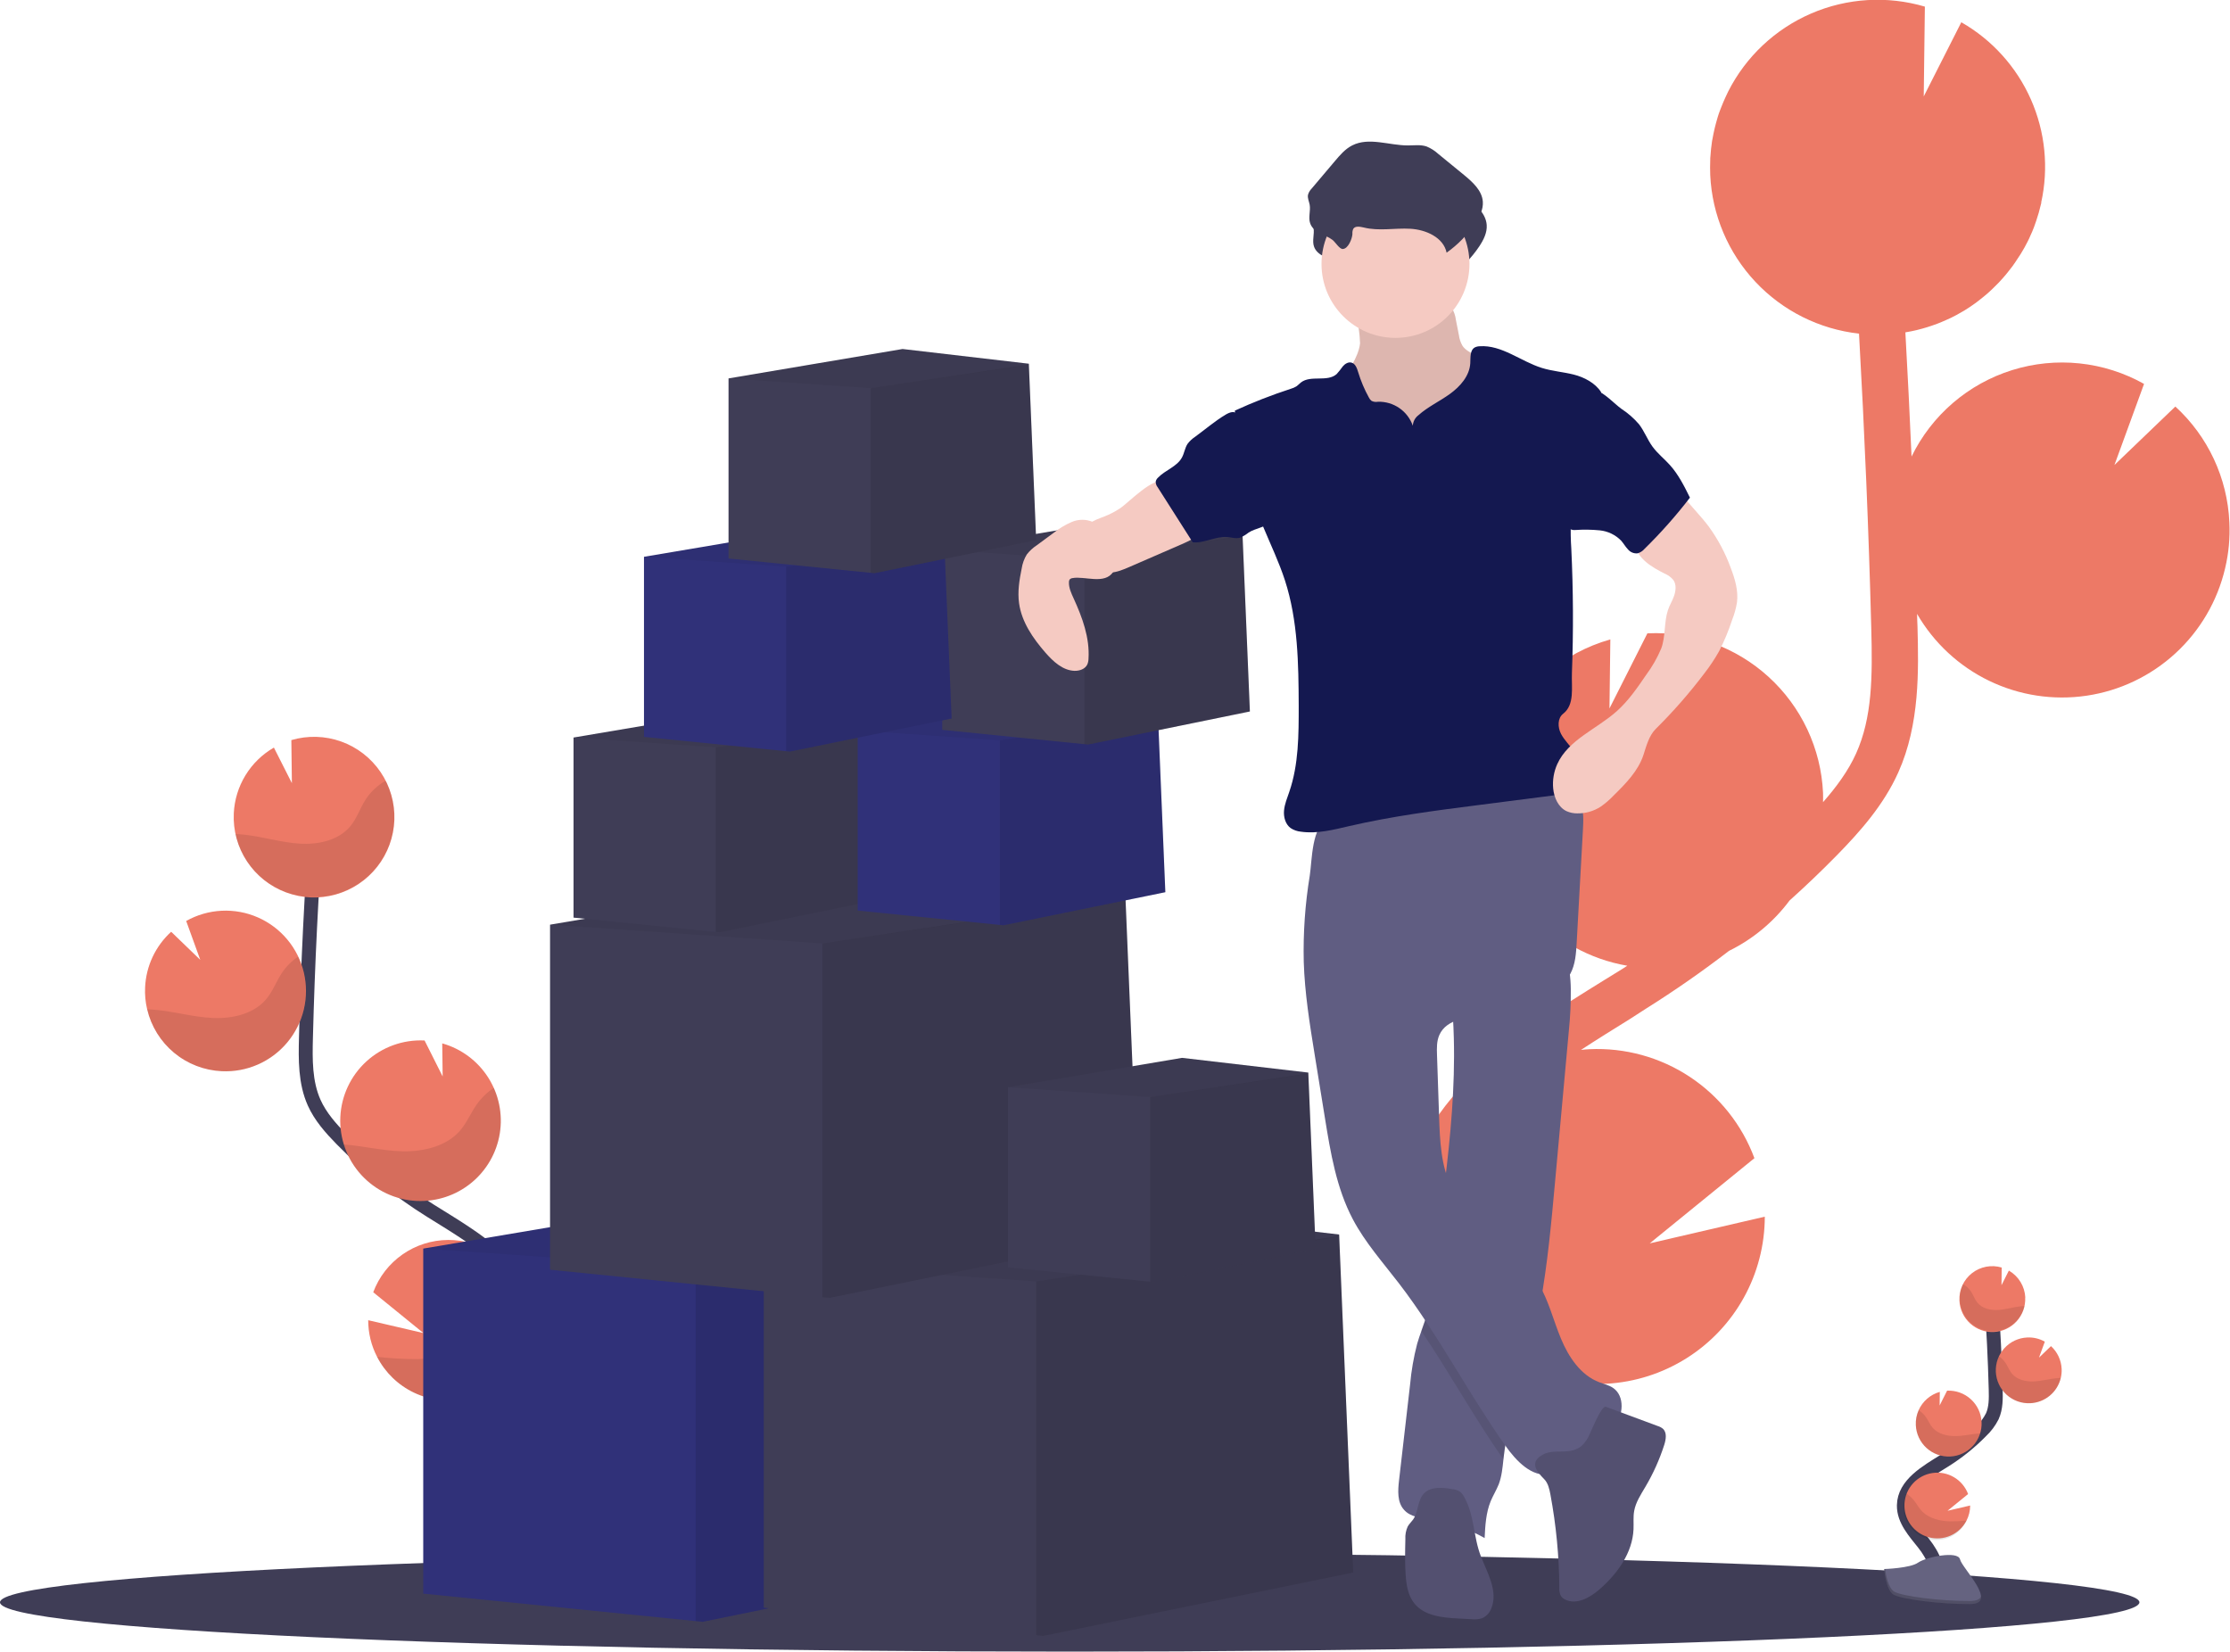 <svg width="640" height="474" viewBox="0 0 640 474" fill="none" xmlns="http://www.w3.org/2000/svg">
<g clip-path="url(#clip0_504_6702)">
<path d="M460.55 281.193L465.585 278.088C466.064 277.785 466.535 277.462 467.021 277.158C456.222 275.302 446.382 269.817 439.129 261.609C431.875 253.401 427.643 242.964 427.134 232.025C426.764 224.502 428.187 216.998 431.286 210.132C434.171 203.708 438.431 197.995 443.766 193.395C449.101 188.795 455.38 185.421 462.161 183.51L461.912 203.315L472.797 181.759C472.841 181.752 472.887 181.752 472.932 181.759C479.239 181.465 485.543 182.415 491.483 184.556C497.424 186.696 502.884 189.985 507.552 194.235C512.22 198.485 516.005 203.612 518.691 209.324C521.377 215.036 522.91 221.221 523.204 227.525C523.245 228.442 523.204 229.344 523.204 230.22C526.992 225.902 530.43 221.274 532.708 216.202C537.318 205.929 537.426 194.295 537.041 180.156C536.313 152.133 535.107 123.901 533.53 95.75C522.165 94.488 511.622 89.218 503.796 80.885C495.97 72.552 491.374 61.703 490.833 50.286C490.765 48.811 490.786 47.363 490.833 45.921C490.833 45.564 490.833 45.201 490.887 44.844C490.981 43.449 491.109 42.068 491.325 40.708C491.325 40.478 491.406 40.263 491.446 40.034C491.644 38.88 491.88 37.739 492.154 36.612C492.262 36.194 492.363 35.77 492.477 35.352C492.814 34.126 493.151 32.92 493.616 31.728C493.758 31.331 493.926 30.947 494.075 30.556C494.418 29.68 494.789 28.818 495.18 27.962C495.389 27.511 495.591 27.067 495.813 26.615C495.867 26.501 495.915 26.386 495.975 26.272C501.05 16.254 509.476 8.33 519.79 3.877C530.104 -0.576 541.652 -1.275 552.429 1.9L552.105 27.673L562.889 6.386C571.734 11.447 578.729 19.201 582.852 28.517C586.975 37.833 588.009 48.222 585.804 58.168H585.858C585.784 58.511 585.676 58.842 585.596 59.178C585.447 59.812 585.286 60.438 585.11 61.065C584.881 61.866 584.625 62.654 584.362 63.443C584.16 64.029 583.964 64.628 583.742 65.207C583.419 66.056 583.068 66.885 582.677 67.713C582.461 68.198 582.266 68.69 582.003 69.168C581.388 70.408 580.714 71.62 579.981 72.806C579.732 73.217 579.449 73.608 579.186 74.019C578.674 74.813 578.155 75.602 577.595 76.37C577.252 76.841 576.881 77.292 576.517 77.757C575.991 78.431 575.452 79.104 574.893 79.717C574.495 80.169 574.091 80.613 573.673 81.065C573.086 81.684 572.48 82.284 571.853 82.877C571.442 83.274 571.024 83.672 570.593 84.049C569.885 84.675 569.143 85.275 568.395 85.861C568.018 86.157 567.654 86.467 567.263 86.75C566.126 87.594 564.951 88.387 563.738 89.128C563.509 89.263 563.266 89.377 563.064 89.512C562.053 90.112 561.042 90.671 559.957 91.196C559.505 91.418 559.034 91.614 558.569 91.823C557.699 92.213 556.823 92.591 555.927 92.934C555.408 93.129 554.875 93.311 554.343 93.493C553.46 93.796 552.563 94.073 551.647 94.322C551.108 94.47 550.575 94.618 550.029 94.746C549.045 94.982 548.041 95.177 547.03 95.346C546.963 95.346 546.902 95.346 546.834 95.386C547.499 107.26 548.09 119.14 548.607 131.028C551.474 125.146 555.513 119.911 560.476 115.645C565.439 111.379 571.222 108.172 577.47 106.22C583.718 104.267 590.3 103.612 596.81 104.292C603.321 104.973 609.624 106.976 615.332 110.179L606.833 133.453L624.316 116.673C633.675 125.246 639.25 137.18 639.818 149.856C640.04 154.304 639.63 158.76 638.598 163.093C636.402 172.468 631.437 180.967 624.348 187.487C617.26 194.008 608.374 198.249 598.844 199.66C589.314 201.07 579.58 199.586 570.904 195.4C562.229 191.213 555.012 184.518 550.191 176.181C550.191 177.387 550.279 178.6 550.312 179.805C550.629 192.281 551.027 207.801 544.806 221.665C540.593 231.062 533.806 238.694 527.1 245.532C522.739 249.984 518.217 254.289 513.58 258.458C509.021 264.577 503.069 269.524 496.218 272.888C488.602 278.753 480.716 284.245 472.561 289.365L467.607 292.558C463.031 295.394 458.34 298.304 453.736 301.315C454.545 301.234 455.347 301.146 456.169 301.113C466.359 300.636 476.437 303.408 484.946 309.03C493.456 314.652 499.957 322.833 503.51 332.389L473.464 356.835L506.489 349.176C506.48 357.303 504.411 365.294 500.473 372.405C496.536 379.515 490.859 385.511 483.974 389.834C477.089 394.157 469.22 396.665 461.102 397.123C452.984 397.582 444.883 395.977 437.554 392.457C438.295 393.387 439.043 394.31 439.785 395.232C441.261 397.071 442.73 398.897 444.166 400.709C463.711 425.451 469.157 448.948 459.472 466.859L447.704 460.5C457.14 443.067 442.986 420.756 433.665 408.995C432.256 407.216 430.814 405.424 429.358 403.606C416.869 388.112 402.715 370.517 403.073 348.954C403.578 316.485 435.181 296.903 460.55 281.193Z" fill="#ED7966"/>
<path d="M307.002 474C476.555 474 614.004 467.667 614.004 459.854C614.004 452.041 476.555 445.708 307.002 445.708C137.45 445.708 0 452.041 0 459.854C0 467.667 137.45 474 307.002 474Z" fill="#3F3D56"/>
<path d="M555.023 454.579C557.045 450.867 554.754 446.32 552.139 443.006C549.524 439.692 546.336 436.27 546.403 432.033C546.498 425.97 552.934 422.393 558.083 419.18C561.897 416.793 565.414 413.964 568.564 410.753C569.886 409.517 570.979 408.058 571.792 406.442C572.851 404.07 572.824 401.376 572.756 398.776C572.531 390.126 572.105 381.486 571.476 372.854" stroke="#3F3D56" stroke-width="4" stroke-miterlimit="10"/>
<path d="M581.255 372.396C581.18 370.814 580.708 369.275 579.884 367.922C579.06 366.568 577.909 365.443 576.537 364.65L574.421 368.839L574.482 363.774C573.034 363.34 571.504 363.261 570.019 363.542C568.534 363.822 567.139 364.456 565.95 365.388C564.761 366.32 563.813 367.524 563.187 368.898C562.56 370.272 562.273 371.777 562.35 373.285C562.468 375.787 563.575 378.139 565.428 379.824C566.346 380.658 567.418 381.304 568.586 381.724C569.753 382.144 570.991 382.33 572.23 382.272C573.47 382.213 574.685 381.912 575.808 381.384C576.93 380.856 577.937 380.112 578.772 379.195C579.607 378.278 580.253 377.206 580.673 376.039C581.094 374.873 581.28 373.635 581.221 372.396H581.255Z" fill="#ED7966"/>
<path d="M564.385 436.391C563.395 438.314 561.773 439.838 559.792 440.709C557.811 441.579 555.59 441.742 553.503 441.17C551.416 440.599 549.589 439.328 548.328 437.571C547.067 435.813 546.448 433.676 546.576 431.516C546.704 429.357 547.571 427.308 549.031 425.712C550.491 424.115 552.456 423.069 554.596 422.748C556.736 422.427 558.922 422.851 560.786 423.95C562.65 425.048 564.08 426.753 564.837 428.779L558.932 433.582L565.43 432.073C565.431 433.575 565.072 435.056 564.385 436.391Z" fill="#ED7966"/>
<path d="M559.714 418.008C558.473 418.068 557.233 417.882 556.064 417.461C554.895 417.04 553.82 416.393 552.902 415.556C551.984 414.719 551.24 413.709 550.714 412.585C550.187 411.46 549.888 410.242 549.834 409.001C549.759 407.522 550.038 406.046 550.649 404.697C551.216 403.433 552.052 402.309 553.1 401.404C554.148 400.498 555.382 399.833 556.715 399.456L556.668 403.356L558.811 399.112C561.318 398.995 563.769 399.879 565.625 401.568C567.48 403.257 568.588 405.613 568.705 408.119C568.823 410.625 567.939 413.074 566.249 414.929C564.559 416.783 562.201 417.891 559.694 418.008H559.714Z" fill="#ED7966"/>
<path d="M582.677 402.71C580.175 402.828 577.728 401.947 575.875 400.262C574.022 398.577 572.914 396.225 572.797 393.723C572.679 391.222 573.559 388.777 575.246 386.925C576.932 385.073 579.285 383.966 581.787 383.848C583.556 383.761 585.314 384.177 586.856 385.047L585.184 389.628L588.622 386.327C590.466 388.012 591.567 390.36 591.682 392.854C591.725 393.728 591.643 394.604 591.439 395.455C590.967 397.452 589.857 399.241 588.275 400.551C586.694 401.86 584.729 402.618 582.677 402.71Z" fill="#ED7966"/>
<path opacity="0.1" d="M579.981 374.889C577.798 375.131 575.674 375.812 573.484 375.946C571.294 376.081 568.887 375.556 567.499 373.851C566.751 372.935 566.38 371.777 565.747 370.78C565.15 369.848 564.333 369.078 563.367 368.536C562.797 369.729 562.483 371.028 562.447 372.349C562.411 373.67 562.653 374.984 563.158 376.206C563.663 377.428 564.419 378.53 565.377 379.441C566.336 380.352 567.475 381.051 568.721 381.493C569.967 381.936 571.293 382.111 572.611 382.009C573.93 381.906 575.212 381.528 576.375 380.898C577.538 380.268 578.555 379.401 579.361 378.353C580.167 377.305 580.743 376.1 581.053 374.815C580.689 374.828 580.332 374.855 579.981 374.889Z" fill="black"/>
<path opacity="0.1" d="M582.677 402.71C581.046 402.792 579.421 402.45 577.961 401.717C576.502 400.984 575.258 399.885 574.351 398.527C573.444 397.169 572.905 395.599 572.788 393.971C572.67 392.342 572.977 390.711 573.679 389.237C574.43 389.744 575.076 390.391 575.58 391.143C576.254 392.161 576.658 393.333 577.454 394.269C578.923 396 581.444 396.566 583.729 396.458C586.013 396.351 588.211 395.711 590.468 395.502C590.779 395.502 591.102 395.448 591.419 395.441C590.951 397.438 589.844 399.228 588.266 400.539C586.689 401.851 584.727 402.613 582.677 402.71Z" fill="black"/>
<path opacity="0.1" d="M559.714 418.008C558.473 418.068 557.233 417.882 556.064 417.461C554.895 417.04 553.82 416.393 552.902 415.556C551.984 414.719 551.24 413.709 550.714 412.585C550.187 411.46 549.888 410.242 549.834 409.001C549.759 407.522 550.038 406.046 550.649 404.697C551.434 405.21 552.119 405.86 552.671 406.617C553.406 407.654 553.864 408.846 554.693 409.803C556.291 411.581 558.973 412.208 561.393 412.147C563.812 412.087 565.989 411.521 568.321 411.346C567.746 413.206 566.611 414.843 565.071 416.035C563.53 417.227 561.66 417.916 559.714 418.008Z" fill="black"/>
<path opacity="0.1" d="M564.385 436.391C563.876 437.523 563.149 438.544 562.246 439.395C561.342 440.246 560.28 440.911 559.119 441.351C557.958 441.792 556.722 442 555.481 441.963C554.24 441.926 553.018 441.646 551.886 441.137C550.754 440.628 549.732 439.902 548.881 438.999C548.029 438.095 547.364 437.034 546.923 435.874C546.482 434.714 546.274 433.478 546.311 432.238C546.348 430.997 546.629 429.776 547.138 428.644C547.914 429.16 548.613 429.784 549.214 430.497C550.11 431.595 550.703 432.834 551.748 433.865C553.682 435.758 556.803 436.56 559.58 436.614C561.184 436.635 562.789 436.56 564.385 436.391Z" fill="black"/>
<path d="M540.762 450.302C540.762 450.302 548.223 450.073 550.474 448.469C552.725 446.866 561.932 444.953 562.518 447.526C563.104 450.1 573.74 460.325 565.308 460.366C556.877 460.406 545.722 459.018 543.478 457.671C541.234 456.324 540.762 450.302 540.762 450.302Z" fill="#656380"/>
<path opacity="0.2" d="M565.457 459.47C557.032 459.537 545.871 458.123 543.626 456.775C541.921 455.738 541.234 451.999 541.011 450.275H540.762C540.762 450.275 541.234 456.29 543.458 457.685C545.682 459.079 556.857 460.433 565.288 460.379C567.721 460.379 568.564 459.49 568.517 458.21C568.2 458.971 567.27 459.456 565.457 459.47Z" fill="black"/>
<path d="M131.03 433.798C126.137 424.744 131.704 413.656 138.067 405.586C144.429 397.516 152.22 389.123 152.052 378.836C151.809 364.057 136.119 355.333 123.583 347.499C114.28 341.685 105.699 334.79 98.018 326.96C94.938 323.814 91.952 320.459 90.159 316.445C87.571 310.665 87.639 304.097 87.807 297.765C88.347 276.658 89.389 255.591 90.935 234.565" stroke="#3F3D56" stroke-width="4" stroke-miterlimit="10"/>
<path d="M67.096 233.413C67.28 229.557 68.431 225.809 70.442 222.513C72.454 219.218 75.261 216.48 78.607 214.551L83.77 224.757L83.615 212.402C88.305 211.021 93.314 211.165 97.916 212.814C102.519 214.463 106.479 217.532 109.223 221.576C111.967 225.621 113.354 230.433 113.184 235.317C113.014 240.201 111.295 244.905 108.275 248.749C105.256 252.593 101.092 255.378 96.386 256.703C91.679 258.027 86.673 257.823 82.091 256.118C77.508 254.414 73.586 251.298 70.891 247.221C68.195 243.143 66.866 238.315 67.096 233.433V233.413Z" fill="#ED7966"/>
<path d="M108.222 389.399C110.541 393.915 114.287 397.539 118.879 399.709C123.47 401.879 128.65 402.472 133.613 401.397C138.577 400.321 143.046 397.638 146.327 393.763C149.607 389.888 151.516 385.038 151.755 379.968C151.916 376.78 151.404 373.595 150.252 370.618C148.569 366.252 145.595 362.501 141.727 359.865C137.859 357.228 133.28 355.831 128.599 355.858C123.917 355.885 119.354 357.335 115.517 360.016C111.68 362.697 108.75 366.482 107.117 370.867L121.52 382.575L105.675 378.89C105.668 382.547 106.542 386.151 108.222 389.399Z" fill="#ED7966"/>
<path d="M119.606 344.656C125.261 344.915 130.813 343.086 135.205 339.518C139.598 335.95 142.525 330.892 143.428 325.307C144.331 319.722 143.148 314.001 140.104 309.231C137.06 304.462 132.367 300.977 126.919 299.442L127.04 308.934L121.85 298.607H121.79C115.679 298.322 109.706 300.475 105.183 304.592C100.66 308.709 97.96 314.453 97.674 320.56C97.389 326.668 99.543 332.638 103.663 337.158C107.782 341.679 113.529 344.378 119.64 344.663L119.606 344.656Z" fill="#ED7966"/>
<path d="M63.625 307.425C67.195 307.599 70.757 306.941 74.029 305.503C77.301 304.065 80.194 301.887 82.48 299.14C84.765 296.393 86.381 293.153 87.199 289.675C88.017 286.197 88.015 282.577 87.193 279.1C86.371 275.623 84.752 272.385 82.463 269.641C80.175 266.897 77.279 264.722 74.005 263.288C70.731 261.853 67.169 261.199 63.599 261.377C60.029 261.555 56.549 262.56 53.434 264.312L57.478 275.474L49.127 267.411C46.895 269.441 45.085 271.892 43.801 274.622C42.517 277.352 41.785 280.309 41.646 283.322C41.539 285.455 41.736 287.591 42.232 289.668C43.379 294.551 46.088 298.927 49.949 302.132C53.809 305.337 58.611 307.195 63.625 307.425Z" fill="#ED7966"/>
<path opacity="0.1" d="M70.196 239.556C75.52 240.142 80.697 241.793 86.035 242.123C91.373 242.453 97.243 241.18 100.62 237.03C102.44 234.794 103.349 231.965 104.886 229.526C106.342 227.254 108.338 225.377 110.696 224.063C112.164 226.984 112.994 230.184 113.13 233.45C113.267 236.716 112.706 239.974 111.487 243.007C110.267 246.04 108.416 248.779 106.056 251.043C103.696 253.306 100.882 255.042 97.799 256.135C94.717 257.229 91.437 257.654 88.178 257.383C84.918 257.113 81.754 256.153 78.894 254.566C76.034 252.98 73.545 250.804 71.591 248.182C69.637 245.561 68.263 242.554 67.561 239.361C68.457 239.402 69.333 239.462 70.196 239.556Z" fill="black"/>
<path opacity="0.1" d="M63.625 307.425C67.599 307.608 71.553 306.761 75.103 304.967C78.653 303.172 81.678 300.491 83.886 297.183C86.094 293.875 87.408 290.053 87.702 286.088C87.996 282.122 87.259 278.148 85.563 274.552C83.732 275.782 82.157 277.356 80.926 279.186C79.281 281.665 78.291 284.528 76.356 286.805C72.764 291.022 66.631 292.403 61.063 292.153C55.496 291.904 50.125 290.314 44.584 289.809C43.816 289.742 43.034 289.688 42.259 289.668C43.404 294.547 46.109 298.92 49.965 302.124C53.82 305.329 58.616 307.189 63.625 307.425Z" fill="black"/>
<path opacity="0.1" d="M119.606 344.656C123.541 344.841 127.458 344.015 130.984 342.257C134.509 340.498 137.524 337.867 139.742 334.612C141.961 331.358 143.308 327.591 143.655 323.668C144.002 319.746 143.338 315.8 141.726 312.207C139.827 313.468 138.176 315.067 136.854 316.923C135.061 319.449 133.942 322.359 131.846 324.69C127.957 329.021 121.419 330.55 115.522 330.409C109.813 330.288 104.313 328.887 98.638 328.449C100.043 332.976 102.81 336.961 106.562 339.861C110.314 342.761 114.868 344.436 119.606 344.656Z" fill="black"/>
<path opacity="0.1" d="M108.222 389.399C110.541 393.915 114.287 397.539 118.879 399.709C123.47 401.879 128.65 402.472 133.614 401.397C138.577 400.321 143.046 397.638 146.327 393.763C149.608 389.888 151.516 385.038 151.755 379.968C151.916 376.78 151.404 373.595 150.252 370.618C148.355 371.864 146.652 373.382 145.198 375.125C143.007 377.819 141.558 380.823 139.024 383.316C134.306 387.937 126.697 389.85 119.923 390.052C116.013 390.066 112.106 389.847 108.222 389.399Z" fill="black"/>
<path d="M290.638 447.257L201.671 465.445L199.649 465.243L121.466 457.361V358.338L217.173 342.171L286.594 350.254L286.614 350.692L286.621 350.907L290.638 447.257Z" fill="#303179"/>
<path opacity="0.1" d="M290.638 447.257L201.671 465.445L199.649 465.243V363.727L286.614 350.692L290.638 447.257Z" fill="black"/>
<path opacity="0.05" d="M286.621 350.908L286.594 350.928L199.649 363.727L121.466 358.338L217.173 342.171L286.594 350.254L286.614 350.692L286.621 350.908Z" fill="black"/>
<path d="M388.366 451.299L299.4 469.487L297.378 469.285L219.195 461.403V362.379L314.901 346.212L384.322 354.296L384.342 354.734L384.349 354.949L388.366 451.299Z" fill="#3F3D56"/>
<path opacity="0.1" d="M388.366 451.299L299.4 469.487L297.378 469.285V367.768L384.342 354.734L388.366 451.299Z" fill="black"/>
<path opacity="0.05" d="M384.349 354.949L384.322 354.969L297.378 367.768L219.195 362.379L314.901 346.212L384.322 354.296L384.342 354.734L384.349 354.949Z" fill="black"/>
<path d="M327.033 354.296L238.067 372.484L236.045 372.282L157.862 364.4V265.377L253.568 249.21L322.989 257.293L323.009 257.731L323.016 257.947L327.033 354.296Z" fill="#3F3D56"/>
<path opacity="0.1" d="M327.033 354.296L238.067 372.484L236.045 372.282V270.766L323.009 257.731L327.033 354.296Z" fill="black"/>
<path opacity="0.05" d="M323.016 257.947L322.989 257.967L236.045 270.766L157.862 265.377L253.568 249.21L322.989 257.293L323.009 257.731L323.016 257.947Z" fill="black"/>
<path d="M377.582 358.445L331.151 367.944L330.093 367.836L289.29 363.72V312.039L339.239 303.599L375.473 307.822L375.486 308.051V308.159L377.582 358.445Z" fill="#3F3D56"/>
<path opacity="0.1" d="M377.582 358.445L331.151 367.944L330.093 367.836V314.855L375.486 308.051L377.582 358.445Z" fill="black"/>
<path opacity="0.05" d="M375.486 308.159L375.473 308.172L330.093 314.855L289.29 312.039L339.239 303.599L375.473 307.822L375.486 308.051V308.159Z" fill="black"/>
<path d="M252.894 258.075L206.463 267.566L205.405 267.465L164.602 263.349V211.668L214.551 203.228L250.785 207.451L250.798 207.68V207.788L252.894 258.075Z" fill="#3F3D56"/>
<path opacity="0.1" d="M252.894 258.075L206.463 267.566L205.405 267.465V214.484L250.798 207.68L252.894 258.075Z" fill="black"/>
<path opacity="0.05" d="M250.798 207.788L250.785 207.801L205.405 214.484L164.602 211.668L214.551 203.228L250.785 207.451L250.798 207.68V207.788Z" fill="black"/>
<path d="M334.447 256.054L288.016 265.545L286.958 265.444L246.154 261.328V209.647L296.104 201.207L332.337 205.43L332.351 205.659V205.767L334.447 256.054Z" fill="#303179"/>
<path opacity="0.1" d="M334.447 256.054L288.016 265.545L286.958 265.444V212.463L332.351 205.659L334.447 256.054Z" fill="black"/>
<path opacity="0.05" d="M332.351 205.767L332.337 205.781L286.958 212.463L246.154 209.647L296.104 201.207L332.337 205.43L332.351 205.659V205.767Z" fill="black"/>
<path d="M358.711 204.184L312.279 213.676L311.221 213.574L270.418 209.459V157.778L320.367 149.337L356.601 153.561L356.614 153.79V153.898L358.711 204.184Z" fill="#3F3D56"/>
<path opacity="0.1" d="M358.711 204.184L312.279 213.676L311.221 213.574V160.593L356.615 153.79L358.711 204.184Z" fill="black"/>
<path opacity="0.05" d="M356.614 153.898L356.601 153.911L311.221 160.593L270.418 157.778L320.367 149.337L356.601 153.561L356.614 153.79V153.898Z" fill="black"/>
<path d="M390.334 98.532C389.842 102.91 386.499 106.44 385.259 110.657C383.399 117.023 386.607 123.86 391.028 128.845C394.592 132.806 398.906 136.021 403.721 138.303C408.536 140.586 413.756 141.891 419.08 142.143C420.644 142.277 422.219 142.106 423.717 141.637C425.051 141.095 426.253 140.272 427.242 139.226C430.558 135.891 432.344 131.277 433.052 126.622C433.759 121.967 433.49 117.232 433.213 112.537C433.213 111.565 433.035 110.602 432.688 109.694C432.236 108.831 431.615 108.068 430.861 107.451C428.471 105.255 425.836 103.341 423.009 101.745C421.796 101.071 420.495 100.398 419.72 99.233C419.188 98.304 418.842 97.282 418.702 96.221L417.833 91.802C417.679 90.528 417.244 89.304 416.559 88.219C415.029 86.157 412.097 85.874 409.529 85.773L400.094 85.403C397.162 85.288 393.306 84.446 390.442 85.026C387.746 85.558 388.656 88.023 389.141 90.26C389.843 92.965 390.243 95.739 390.334 98.532Z" fill="#F5CAC2"/>
<path opacity="0.1" d="M390.334 98.532C389.842 102.91 386.499 106.44 385.259 110.657C383.399 117.023 386.607 123.86 391.028 128.845C394.592 132.806 398.906 136.021 403.721 138.303C408.536 140.586 413.756 141.891 419.08 142.143C420.644 142.277 422.219 142.106 423.717 141.637C425.051 141.095 426.253 140.272 427.242 139.226C430.558 135.891 432.344 131.277 433.052 126.622C433.759 121.967 433.49 117.232 433.213 112.537C433.213 111.565 433.035 110.602 432.688 109.694C432.236 108.831 431.615 108.068 430.861 107.451C428.471 105.255 425.836 103.341 423.009 101.745C421.796 101.071 420.495 100.398 419.72 99.233C419.188 98.304 418.842 97.282 418.702 96.221L417.833 91.802C417.679 90.528 417.244 89.304 416.559 88.219C415.029 86.157 412.097 85.874 409.529 85.773L400.094 85.403C397.162 85.288 393.306 84.446 390.442 85.026C387.746 85.558 388.656 88.023 389.141 90.26C389.843 92.965 390.243 95.739 390.334 98.532Z" fill="black"/>
<path d="M450.258 295.744L446.255 339.611C445.21 351.116 444.145 362.669 442.096 374.026C441.422 377.94 440.56 381.834 439.576 385.694C436.839 396.411 432.87 406.886 431.589 417.873C431.548 418.19 431.515 418.547 431.481 418.836C431.218 421.261 430.989 423.713 430.133 425.977C429.459 427.654 428.509 429.183 427.815 430.84C426.467 434.155 426.251 437.819 426.082 441.41C421.224 438.669 415.903 436.842 410.385 436.021C407.689 435.623 404.757 435.347 402.971 433.326C400.949 431.13 401.185 427.769 401.522 424.818C402.583 415.657 403.639 406.5 404.69 397.348C405.041 393.409 405.717 389.507 406.712 385.68C407.076 384.407 407.514 383.154 407.959 381.901C408.572 380.177 409.192 378.452 409.657 376.681C410.302 373.834 410.748 370.946 410.992 368.038C412.077 358.823 413.385 349.628 414.53 340.419L414.591 339.934C416.31 325.976 417.617 311.951 417.24 297.893C417.186 295.811 417.098 293.73 416.963 291.642C416.775 288.617 416.498 287.014 418.985 285.121C421.755 283.033 425.402 281.571 428.569 280.203C430.275 279.462 449.052 272.793 449.463 274.262C450.335 277.381 450.788 280.602 450.811 283.841C450.849 287.816 450.665 291.79 450.258 295.744Z" fill="#605D82"/>
<path opacity="0.1" d="M442.097 374.026C441.423 377.94 440.56 381.834 439.576 385.694C436.839 396.411 432.87 406.886 431.589 417.873C431.549 418.19 431.515 418.547 431.481 418.836C423.11 406.886 416.06 394.033 407.892 381.955C408.505 380.231 409.125 378.506 409.59 376.735C410.26 373.872 410.729 370.966 410.992 368.038C412.077 358.823 413.385 349.628 414.53 340.419L414.591 339.934C415.064 341.888 415.742 343.787 416.613 345.599C422.099 356.741 435.134 362.373 441.51 373.036C441.721 373.369 441.917 373.699 442.097 374.026Z" fill="black"/>
<path d="M374.172 276.067C374.448 285 375.877 293.858 377.306 302.682L380.251 320.87C381.862 330.84 383.547 341.005 388.265 349.931C391.797 356.613 396.879 362.312 401.482 368.301C412.791 383.026 421.29 399.712 432.014 414.869C435.134 419.274 439.589 424.044 444.907 423.121C448.398 422.521 450.933 419.611 453.669 417.375C456.904 414.734 460.8 412.801 463.347 409.486C465.895 406.172 466.394 400.675 462.943 398.318C461.764 397.516 460.328 397.213 458.993 396.701C453.649 394.68 450.184 389.453 447.987 384.171C445.79 378.89 444.449 373.225 441.517 368.314C435.141 357.651 422.099 352.019 416.613 340.87C413.54 334.633 413.243 327.398 413.014 320.48L412.414 302.756C412.347 300.816 412.299 298.802 413.088 297.031C415.184 292.315 421.52 291.871 426.655 291.271C432.48 290.591 438.122 288.813 443.283 286.03C446.242 284.434 449.126 282.399 450.697 279.435C452.139 276.741 452.334 273.568 452.503 270.51L454.282 238.384C454.437 235.622 454.572 232.759 453.608 230.173C451.162 223.665 442.939 221.537 435.99 221.847C423.063 222.426 411.133 227.983 398.921 231.742C395.895 232.672 392.855 233.507 389.734 234.134C387.038 234.679 383.668 234.457 381.08 235.333C376.443 236.896 376.558 247.04 375.904 251.244C374.555 259.446 373.975 267.757 374.172 276.067Z" fill="#605D82"/>
<path d="M443.155 424.481C444.294 425.633 444.664 427.317 444.961 428.907C446.608 437.73 447.466 446.682 447.522 455.657C447.448 456.494 447.614 457.336 448.001 458.082C448.324 458.525 448.759 458.873 449.261 459.093C452.557 460.662 456.378 458.473 459.128 456.068C464.217 451.615 468.524 445.633 468.813 438.877C468.888 437.139 468.692 435.381 468.995 433.663C469.44 431.117 470.93 428.9 472.237 426.678C474.475 422.888 476.283 418.862 477.629 414.673C478.128 413.097 478.465 411.117 477.225 410.019C476.791 409.674 476.294 409.415 475.762 409.257L460.867 403.734C459.573 403.255 456.365 411.494 455.859 412.397C454.613 414.599 453.372 415.846 450.872 416.357C448.371 416.869 445.285 416.128 442.899 417.402C438.855 419.55 440.87 422.184 443.155 424.481Z" fill="#535070"/>
<path d="M420.185 429.567C419.909 429.017 419.524 428.529 419.053 428.132C418.365 427.694 417.581 427.429 416.768 427.358C413.937 426.873 410.581 426.556 408.619 428.665C406.786 430.638 407.103 433.852 405.573 436.075C405.088 436.748 404.427 437.354 404.009 438.095C403.49 439.23 403.258 440.475 403.335 441.72C403.255 445.148 403.174 448.591 403.416 452.013C403.612 454.882 404.09 457.893 405.89 460.143C408.774 463.754 413.978 464.273 418.588 464.502L422.328 464.697C423.357 464.817 424.399 464.721 425.388 464.414C426.001 464.132 426.551 463.73 427.005 463.231C427.459 462.733 427.808 462.147 428.03 461.511C429.978 456.674 426.898 451.467 424.997 446.617C422.807 441.032 423.198 434.842 420.185 429.567Z" fill="#535070"/>
<path d="M389.256 73.843C389.208 73.353 389.28 72.858 389.465 72.402C390.011 71.439 391.439 71.728 392.518 71.971C396.852 73.062 401.421 72.072 405.89 72.328C410.358 72.584 415.386 74.813 416.283 79.192C419.525 76.899 422.318 74.031 424.526 70.731C425.766 68.879 426.844 66.757 426.676 64.534C426.433 61.327 423.744 58.929 421.284 56.895L413.87 50.832C412.893 49.937 411.766 49.221 410.54 48.717C408.828 48.131 406.955 48.414 405.148 48.414C399.756 48.414 393.974 45.955 389.168 48.414C387.146 49.444 385.643 51.216 384.187 52.941L377.562 60.782C377.061 61.282 376.694 61.9 376.497 62.58C376.308 63.537 376.8 64.48 376.976 65.443C377.286 67.195 376.531 69.067 377.11 70.751C378.074 73.54 381.471 73.938 383.547 75.541C384.315 76.134 385.529 78.161 386.452 78.134C388.076 78.101 389.209 75.137 389.256 73.843Z" fill="#3F3D56"/>
<path d="M400.498 96.969C412.223 96.969 421.729 87.469 421.729 75.75C421.729 64.031 412.223 54.53 400.498 54.53C388.772 54.53 379.267 64.031 379.267 75.75C379.267 87.469 388.772 96.969 400.498 96.969Z" fill="#F5CAC2"/>
<path d="M405.472 122.183C404.753 120.126 403.398 118.351 401.604 117.114C399.81 115.877 397.669 115.241 395.49 115.299C394.865 115.418 394.218 115.335 393.643 115.063C393.318 114.814 393.056 114.491 392.882 114.12C391.595 111.797 390.558 109.345 389.788 106.804C389.451 105.679 388.986 104.352 387.847 104.062C386.93 103.827 385.994 104.419 385.38 105.14C384.837 105.914 384.247 106.654 383.614 107.356C380.919 109.741 376.201 107.565 373.377 109.755C372.912 110.112 372.527 110.57 372.029 110.9C371.543 111.195 371.019 111.422 370.472 111.573C364.99 113.356 359.616 115.454 354.377 117.858C356.264 129.202 358.192 140.762 362.613 151.371C364.716 156.424 367.095 161.375 368.78 166.582C372.514 178.121 372.676 190.469 372.723 202.601C372.723 210.9 372.723 219.374 370.027 227.229C369.42 229.007 368.679 230.772 368.51 232.618C368.342 234.464 368.895 236.552 370.411 237.657C371.289 238.236 372.296 238.589 373.343 238.687C378 239.361 382.691 238.135 387.274 237.071C399.561 234.228 412.097 232.598 424.6 231.008L445.561 228.314C447.065 228.208 448.536 227.827 449.901 227.189C453.736 225.094 454.1 219.327 451.714 215.663C450.575 213.905 448.964 212.463 448.001 210.604C447.037 208.745 446.963 206.131 448.614 204.844C451.984 202.217 450.973 197.347 451.135 193.089C451.584 181.18 451.523 169.279 450.953 157.387C450.781 154.921 450.741 152.447 450.831 149.977C451.067 145.787 452.105 141.685 453.143 137.609L459.512 112.55C457.848 109.923 454.66 108.252 451.647 107.498C448.634 106.743 445.487 106.521 442.514 105.598C436.449 103.712 431.003 98.929 424.647 99.374C424.165 99.382 423.691 99.498 423.259 99.711C421.83 100.526 422.052 102.587 421.964 104.231C421.762 107.875 419.08 110.913 416.128 113.049C413.176 115.184 409.792 116.733 407.076 119.165C406.604 119.521 406.216 119.975 405.939 120.496C405.662 121.018 405.503 121.593 405.472 122.183Z" fill="#141850"/>
<path d="M321.351 145.955C319.945 146.869 318.45 147.639 316.89 148.253C315.407 148.839 313.823 149.303 312.61 150.327C312.009 150.848 311.505 151.471 311.12 152.166C310.402 153.44 310.039 154.883 310.069 156.345C310.099 157.807 310.52 159.234 311.29 160.477C312.06 161.721 313.149 162.735 314.445 163.414C315.74 164.093 317.194 164.413 318.655 164.339C320.603 164.238 322.443 163.45 324.229 162.675L339.205 156.161C341.74 155.063 344.476 153.783 345.676 151.291C345.813 151.057 345.866 150.784 345.824 150.516C345.708 150.222 345.487 149.982 345.204 149.842C341.829 147.648 338.877 144.864 336.489 141.624C335.876 140.789 335.141 138.822 334.252 138.317C331.084 136.558 323.892 144.312 321.351 145.955Z" fill="#F5CAC2"/>
<path d="M481.437 140.667L486.957 146.973C488.143 148.32 489.33 149.667 490.408 151.122C493.062 154.775 495.19 158.782 496.73 163.025C497.93 166.171 498.927 169.526 498.509 172.867C498.229 174.58 497.766 176.258 497.128 177.872C496.116 180.975 494.861 183.994 493.374 186.899C492.131 189.103 490.728 191.213 489.175 193.211C484.899 198.873 480.221 204.22 475.176 209.209C473.289 211.075 472.48 214.1 471.678 216.619C470.161 221.274 466.556 224.905 463.071 228.34C461.95 229.525 460.71 230.59 459.371 231.52C457.365 232.814 455.018 233.48 452.631 233.433C451.589 233.439 450.558 233.226 449.605 232.807C447.219 231.675 446.006 228.92 445.756 226.293C445.536 223.905 445.935 221.502 446.915 219.314C450.083 212.301 458.218 209.263 463.967 204.144C467.337 201.146 469.919 197.374 472.466 193.649C474.192 191.32 475.633 188.794 476.76 186.124C478.04 182.695 477.542 178.64 478.667 175.164C479.139 173.689 480.015 172.362 480.494 170.9C480.972 169.438 481.134 167.707 480.237 166.447C479.566 165.642 478.707 165.013 477.737 164.615C474.064 162.756 469.952 160.358 469.251 156.296C468.971 154.046 469.559 151.774 470.896 149.943C472.226 148.136 473.782 146.506 475.526 145.093C477.124 143.652 479.826 142.055 481.437 140.667Z" fill="#F5CAC2"/>
<path d="M317.806 154.753C316.836 152.786 315.616 150.779 313.648 149.802C312.69 149.389 311.658 149.176 310.615 149.176C309.572 149.176 308.54 149.389 307.582 149.802C305.675 150.626 303.888 151.705 302.271 153.008L297.512 156.518C296.434 157.226 295.48 158.106 294.688 159.125C293.934 160.361 293.434 161.735 293.219 163.167C292.545 166.447 291.999 169.822 292.471 173.143C293.226 178.532 296.461 183.194 300.02 187.289C302.244 189.836 304.994 192.409 308.377 192.524C309.84 192.571 311.464 191.991 312.071 190.664C312.282 190.137 312.394 189.575 312.401 189.007C312.765 183.025 310.621 177.185 308.128 171.735C307.454 170.253 306.726 168.717 306.78 167.094C306.759 166.818 306.83 166.544 306.982 166.313C307.196 166.088 307.483 165.948 307.791 165.915C311.208 165.242 317.098 167.896 319.491 164.103C321.041 161.597 318.912 156.983 317.806 154.753Z" fill="#F5CAC2"/>
<path d="M388.137 67.168C388.095 66.677 388.169 66.183 388.353 65.726C388.898 64.756 390.327 65.052 391.406 65.295C395.74 66.386 400.309 65.396 404.778 65.652C409.246 65.908 414.267 68.138 415.171 72.516C418.409 70.219 421.203 67.353 423.413 64.055C424.654 62.196 425.732 60.074 425.564 57.851C425.321 54.645 422.625 52.247 420.172 50.219L412.758 44.157C411.784 43.261 410.659 42.545 409.435 42.041C407.716 41.455 405.849 41.738 404.043 41.738C398.651 41.738 392.868 39.279 388.063 41.738C386.041 42.769 384.538 44.54 383.082 46.265L376.45 54.106C375.951 54.607 375.587 55.226 375.392 55.905C375.203 56.861 375.695 57.804 375.87 58.767C376.18 60.519 375.425 62.392 376.005 64.069C376.969 66.865 380.366 67.262 382.442 68.865C383.21 69.458 384.423 71.486 385.347 71.459C386.944 71.425 388.076 68.461 388.137 67.168Z" fill="#3F3D56"/>
<path d="M343.047 125.315C342.191 125.871 341.439 126.571 340.823 127.383C340.048 128.562 339.886 130.078 339.219 131.291C337.79 133.945 334.44 134.894 332.358 137.07C332.02 137.368 331.784 137.764 331.684 138.202C331.671 138.794 331.869 139.372 332.243 139.832L342.312 155.649C345.682 155.945 348.877 153.844 352.234 154.127C353.48 154.228 354.768 154.659 355.967 154.288C356.825 153.906 357.629 153.415 358.36 152.826C360.382 151.56 363.024 151.412 364.702 149.748C366.381 148.084 366.522 145.639 366.502 143.369C366.532 141.398 366.331 139.431 365.902 137.508C364.419 131.445 359.776 126.77 356.864 121.395C355.442 118.774 354.673 117.245 351.674 119.044C348.675 120.843 345.885 123.241 343.047 125.315Z" fill="#141850"/>
<path d="M465.315 117.319C467.208 118.548 468.915 120.04 470.384 121.752C471.914 123.726 472.783 126.151 474.259 128.172C475.735 130.193 477.629 131.648 479.247 133.453C481.707 136.188 483.372 139.516 485.003 142.823C481.01 148.015 476.659 152.922 471.981 157.508C471.459 158.122 470.771 158.571 470 158.802C469.477 158.858 468.948 158.783 468.461 158.584C467.974 158.386 467.544 158.069 467.209 157.663C466.481 156.909 465.969 155.966 465.275 155.178C463.639 153.492 461.459 152.439 459.121 152.207C456.803 151.981 454.47 151.947 452.146 152.106C451.635 152.166 451.119 152.08 450.656 151.857C450.312 151.62 450.034 151.3 449.847 150.927C447.151 146.292 447.994 140.472 448.958 135.177L451.162 123.052C451.483 120.737 452.102 118.473 453.002 116.316C453.837 114.531 455.698 111.499 458.003 112.038C460.308 112.577 463.368 115.918 465.315 117.319Z" fill="#141850"/>
<path d="M273.114 206.205L226.683 215.696L225.625 215.595L184.821 211.48V159.799L234.771 151.358L271.004 155.582L271.018 155.811V155.919L273.114 206.205Z" fill="#303179"/>
<path opacity="0.1" d="M273.114 206.205L226.683 215.696L225.625 215.595V162.614L271.018 155.811L273.114 206.205Z" fill="black"/>
<path opacity="0.05" d="M271.018 155.919L271.004 155.932L225.625 162.614L184.821 159.799L234.771 151.358L271.004 155.582L271.018 155.811V155.919Z" fill="black"/>
<path d="M297.378 155.009L250.946 164.507L249.888 164.399L209.085 160.284V108.603L259.034 100.162L295.268 104.386L295.281 104.615V104.723L297.378 155.009Z" fill="#3F3D56"/>
<path opacity="0.1" d="M297.378 155.009L250.946 164.507L249.888 164.4V111.418L295.281 104.615L297.378 155.009Z" fill="black"/>
<path opacity="0.05" d="M295.281 104.723L295.268 104.736L249.888 111.418L209.085 108.603L259.034 100.162L295.268 104.386L295.281 104.615V104.723Z" fill="black"/>
</g>
<defs>
<clipPath id="clip0_504_6702">
<rect width="640" height="474" fill="white"/>
</clipPath>
</defs>
</svg>
